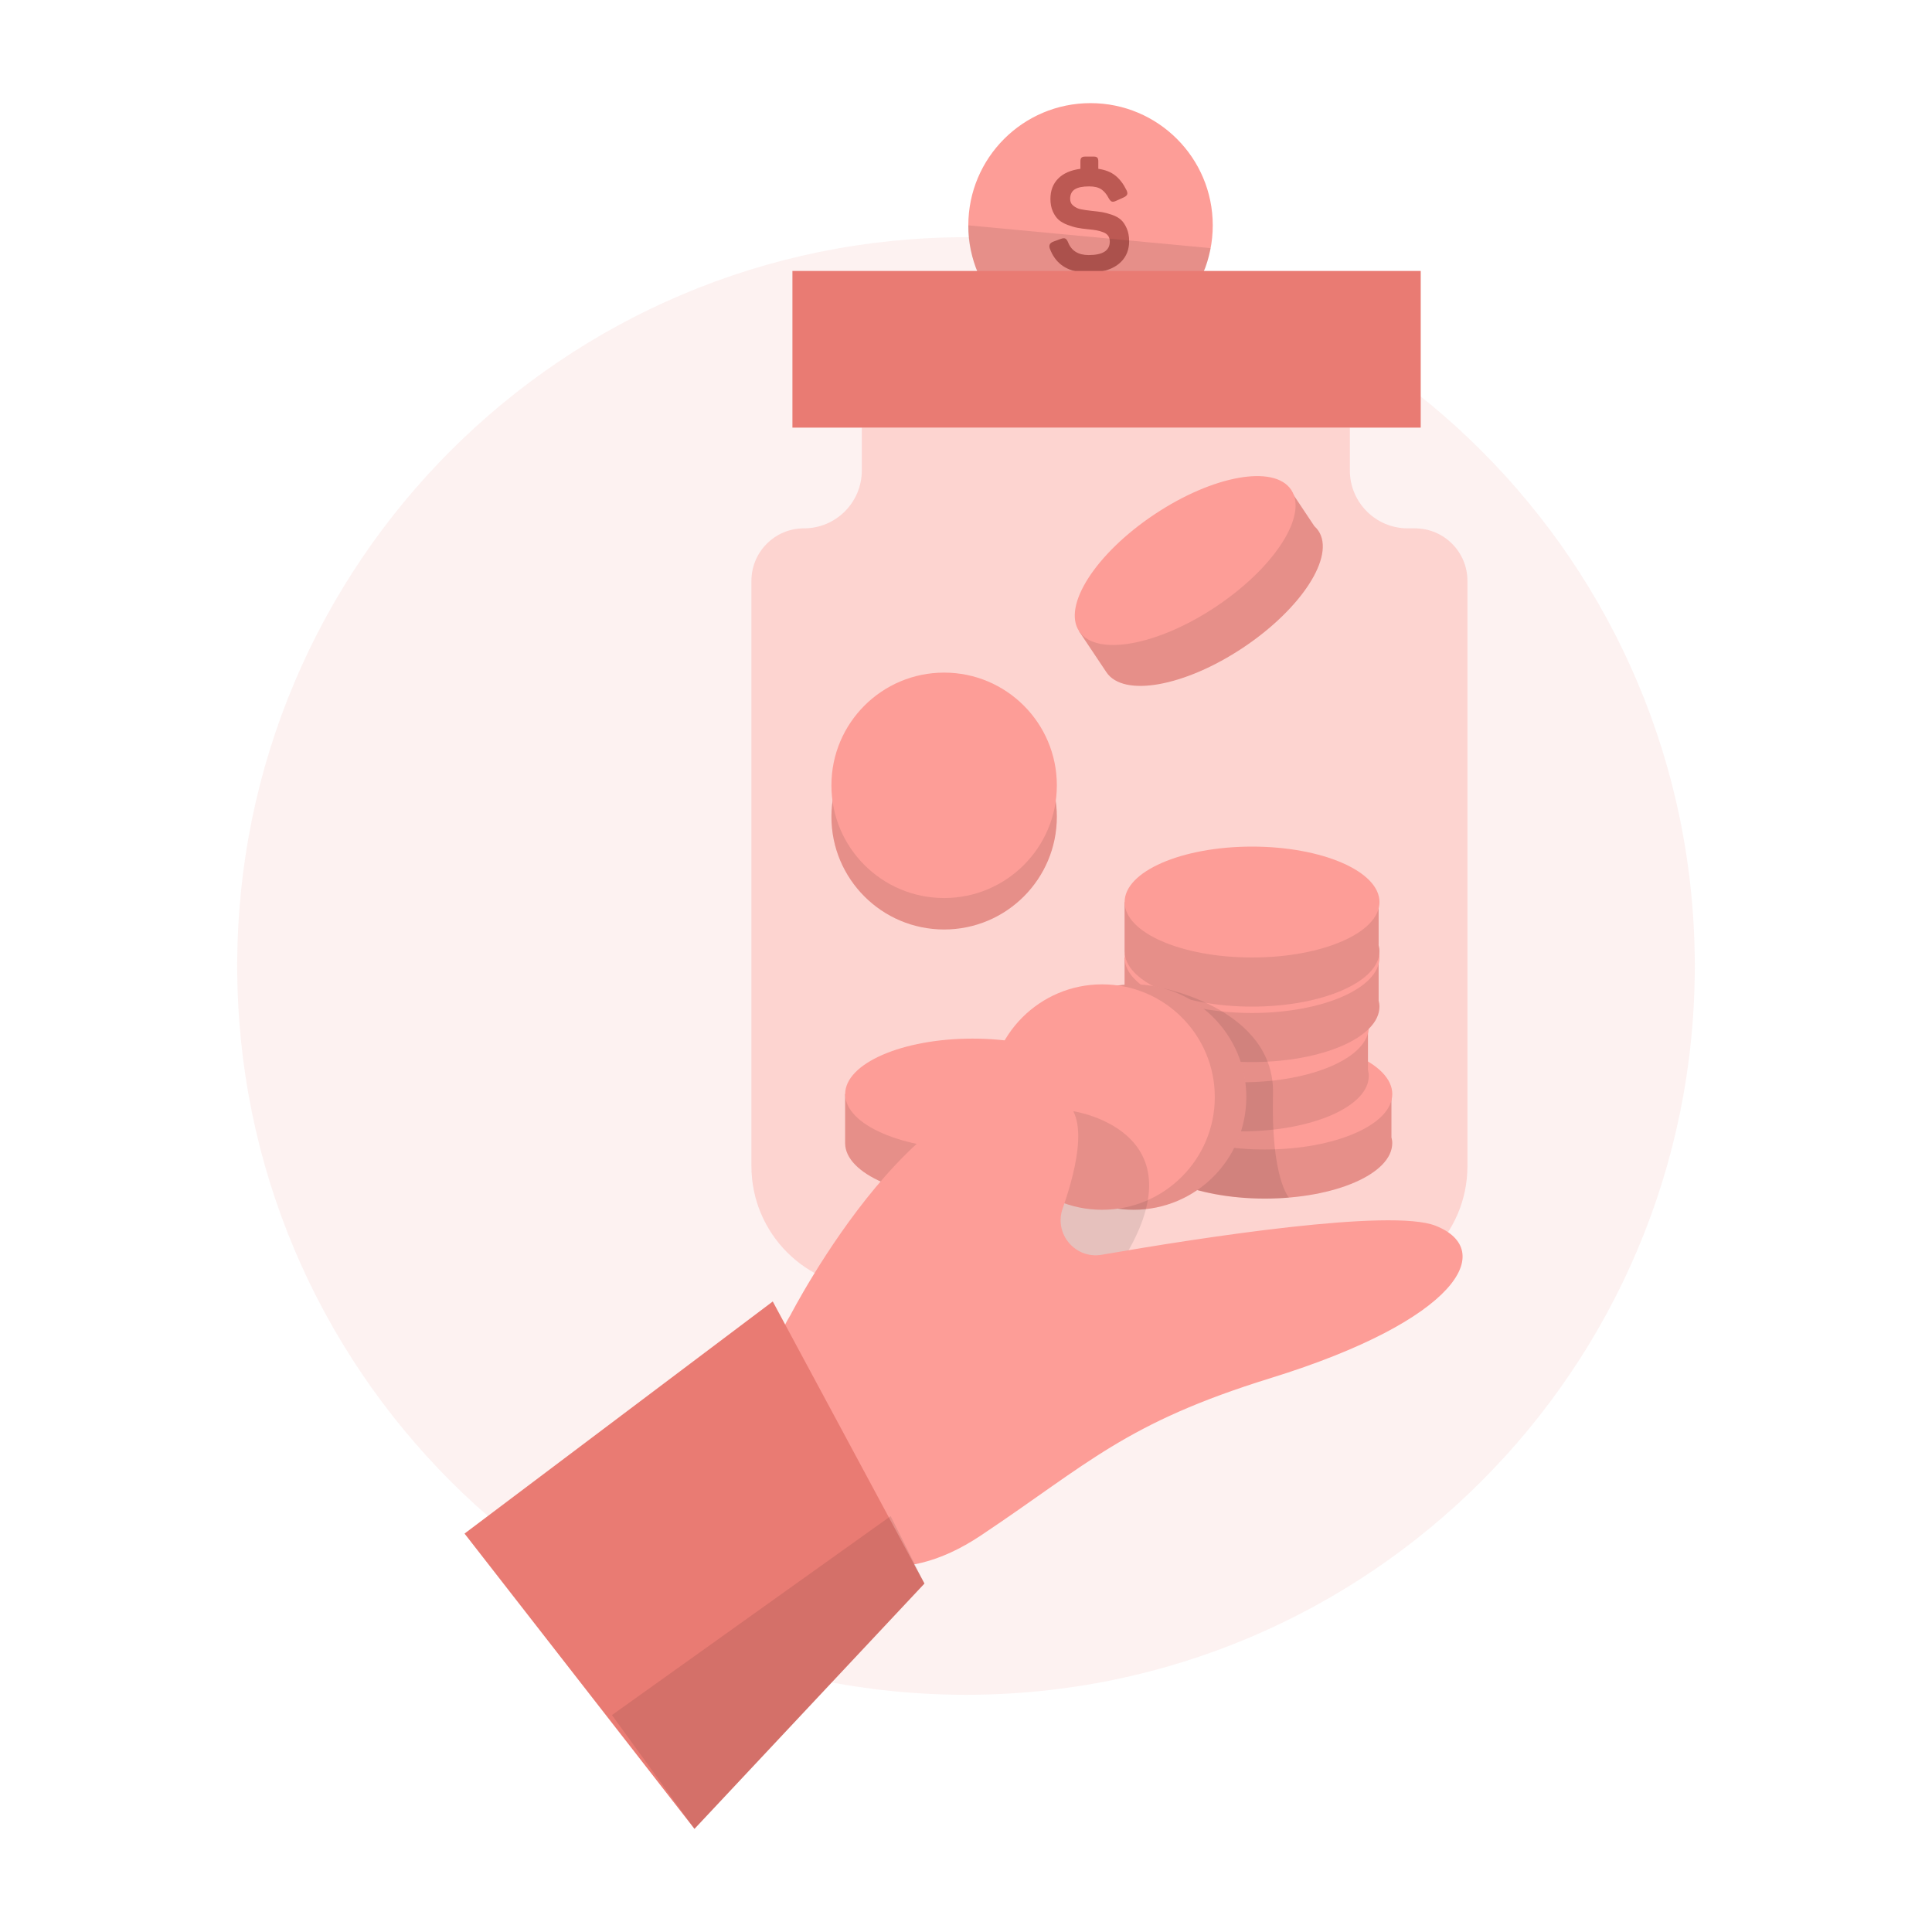 <svg width="500" height="500" viewBox="0 0 500 500" fill="none" xmlns="http://www.w3.org/2000/svg">
<g opacity="0.1">
<path d="M250 438.61C354.167 438.61 438.61 354.166 438.61 250C438.61 145.833 354.167 61.39 250 61.39C145.834 61.39 61.39 145.833 61.39 250C61.39 354.166 145.834 438.61 250 438.61Z" fill="#E97B73"/>
</g>
<g opacity="0.36">
<path d="M349.35 121.75V110.66H223.04V121.75C223.04 130.03 216.33 136.74 208.05 136.74C200.55 136.74 194.47 142.82 194.47 150.32V301.79C194.47 319.23 208.61 333.37 226.05 333.37H348.19C365.63 333.37 379.77 319.23 379.77 301.79V150.32C379.77 142.82 373.69 136.74 366.19 136.74H364.33C356.05 136.74 349.34 130.03 349.34 121.75H349.35Z" fill="#FD9D97"/>
</g>
<path d="M282.23 89.95C299.699 89.95 313.86 75.789 313.86 58.32C313.86 40.851 299.699 26.69 282.23 26.69C264.761 26.69 250.6 40.851 250.6 58.32C250.6 75.789 264.761 89.95 282.23 89.95Z" fill="#FD9D97"/>
<path d="M283.05 40.52C283.5 40.52 283.81 40.61 283.98 40.8C284.15 40.99 284.24 41.3 284.24 41.75V43.69C286.06 43.95 287.54 44.54 288.67 45.45C289.8 46.36 290.75 47.61 291.52 49.19C291.76 49.67 291.82 50.05 291.7 50.34C291.58 50.63 291.26 50.89 290.73 51.13L288.79 52C288.34 52.21 287.99 52.26 287.72 52.16C287.46 52.06 287.19 51.76 286.93 51.29C286.4 50.26 285.76 49.5 285.01 48.99C284.26 48.49 283.21 48.24 281.86 48.24C280.17 48.24 278.93 48.5 278.14 49.01C277.35 49.52 276.95 50.35 276.95 51.48C276.95 52.22 277.23 52.81 277.8 53.26C278.37 53.71 278.99 54.01 279.68 54.15C280.37 54.3 281.32 54.43 282.53 54.57C283.64 54.68 284.55 54.79 285.26 54.91C285.97 55.03 286.82 55.26 287.79 55.6C288.77 55.94 289.54 56.37 290.11 56.89C290.68 57.4 291.17 58.14 291.59 59.09C292.01 60.04 292.22 61.15 292.22 62.41C292.22 64.57 291.53 66.35 290.14 67.75C288.75 69.15 286.78 70.03 284.22 70.4V72.46C284.22 72.91 284.13 73.22 283.96 73.41C283.79 73.59 283.48 73.69 283.03 73.69H280.85C280.4 73.69 280.08 73.6 279.9 73.41C279.72 73.22 279.62 72.91 279.62 72.46V70.44C275.66 69.94 273.02 67.91 271.7 64.35C271.38 63.48 271.69 62.87 272.61 62.53L274.55 61.82C275.05 61.64 275.43 61.61 275.7 61.74C275.96 61.87 276.2 62.19 276.41 62.69C277.28 64.91 279.06 66.01 281.75 66.01C285.39 66.01 287.21 64.85 287.21 62.53C287.21 61.92 287.07 61.42 286.79 61.03C286.51 60.63 286.08 60.32 285.5 60.1C284.92 59.88 284.35 59.71 283.78 59.61C283.21 59.51 282.48 59.41 281.58 59.33C280.5 59.23 279.58 59.1 278.83 58.95C278.08 58.81 277.23 58.55 276.28 58.2C275.33 57.84 274.56 57.4 273.96 56.87C273.37 56.34 272.87 55.62 272.46 54.69C272.05 53.77 271.85 52.7 271.85 51.48C271.85 49.34 272.51 47.59 273.83 46.24C275.15 44.88 277.08 44.03 279.61 43.69V41.75C279.61 41.3 279.7 40.98 279.89 40.8C280.08 40.62 280.39 40.52 280.84 40.52H283.02H283.05Z" fill="#BC5953"/>
<path d="M367.68 70.12H205.08V110.67H367.68V70.12Z" fill="#E97B73"/>
<g opacity="0.09">
<path d="M252.88 70.12C252.88 70.12 250.32 64.22 250.6 58.32L313.3 64.22C313.3 64.22 312.47 68.53 311.57 70.12H252.87H252.88Z" fill="#000001"/>
</g>
<path d="M360.1 294.21V283.14H342.7C338.11 282.09 332.89 281.48 327.34 281.48C321.79 281.48 316.57 282.08 311.98 283.14H294.35V295.84C294.35 303.77 309.12 310.19 327.33 310.19C345.54 310.19 360.31 303.76 360.31 295.84C360.31 295.29 360.22 294.75 360.08 294.22L360.1 294.21Z" fill="#FD9D97"/>
<g opacity="0.09">
<path d="M360.1 294.21V283.14H342.7C338.11 282.09 332.89 281.48 327.34 281.48C321.79 281.48 316.57 282.08 311.98 283.14H294.35V295.84C294.35 303.77 309.12 310.19 327.33 310.19C345.54 310.19 360.31 303.76 360.31 295.84C360.31 295.29 360.22 294.75 360.08 294.22L360.1 294.21Z" fill="#000001"/>
</g>
<path d="M327.34 297.49C345.555 297.49 360.32 291.065 360.32 283.14C360.32 275.215 345.555 268.79 327.34 268.79C309.126 268.79 294.36 275.215 294.36 283.14C294.36 291.065 309.126 297.49 327.34 297.49Z" fill="#FD9D97"/>
<path d="M284.47 294.21V283.14H267.07C262.48 282.09 257.26 281.48 251.71 281.48C246.16 281.48 240.94 282.08 236.35 283.14H218.72V295.84C218.72 303.77 233.49 310.19 251.7 310.19C269.91 310.19 284.68 303.76 284.68 295.84C284.68 295.29 284.59 294.75 284.45 294.22L284.47 294.21Z" fill="#FD9D97"/>
<g opacity="0.09">
<path d="M284.47 294.21V283.14H267.07C262.48 282.09 257.26 281.48 251.71 281.48C246.16 281.48 240.94 282.08 236.35 283.14H218.72V295.84C218.72 303.77 233.49 310.19 251.7 310.19C269.91 310.19 284.68 303.76 284.68 295.84C284.68 295.29 284.59 294.75 284.45 294.22L284.47 294.21Z" fill="#000001"/>
</g>
<path d="M251.71 297.49C269.924 297.49 284.69 291.065 284.69 283.14C284.69 275.215 269.924 268.79 251.71 268.79C233.496 268.79 218.73 275.215 218.73 283.14C218.73 291.065 233.496 297.49 251.71 297.49Z" fill="#FD9D97"/>
<path d="M354.03 276.82V265.75H336.63C332.04 264.7 326.82 264.09 321.27 264.09C315.72 264.09 310.5 264.69 305.91 265.75H288.28V278.45C288.28 286.38 303.05 292.8 321.26 292.8C339.47 292.8 354.24 286.37 354.24 278.45C354.24 277.9 354.15 277.36 354.01 276.83L354.03 276.82Z" fill="#FD9D97"/>
<g opacity="0.09">
<path d="M354.03 276.82V265.75H336.63C332.04 264.7 326.82 264.09 321.27 264.09C315.72 264.09 310.5 264.69 305.91 265.75H288.28V278.45C288.28 286.38 303.05 292.8 321.26 292.8C339.47 292.8 354.24 286.37 354.24 278.45C354.24 277.9 354.15 277.36 354.01 276.83L354.03 276.82Z" fill="#000001"/>
</g>
<path d="M321.27 280.1C339.484 280.1 354.25 273.675 354.25 265.75C354.25 257.825 339.484 251.4 321.27 251.4C303.056 251.4 288.29 257.825 288.29 265.75C288.29 273.675 303.056 280.1 321.27 280.1Z" fill="#FD9D97"/>
<path d="M356.79 258.88V247.81H339.39C334.8 246.76 329.58 246.15 324.03 246.15C318.48 246.15 313.26 246.75 308.67 247.81H291.04V260.51C291.04 268.44 305.81 274.86 324.02 274.86C342.23 274.86 357 268.43 357 260.51C357 259.96 356.91 259.42 356.77 258.89L356.79 258.88Z" fill="#FD9D97"/>
<g opacity="0.09">
<path d="M356.79 258.88V247.81H339.39C334.8 246.76 329.58 246.15 324.03 246.15C318.48 246.15 313.26 246.75 308.67 247.81H291.04V260.51C291.04 268.44 305.81 274.86 324.02 274.86C342.23 274.86 357 268.43 357 260.51C357 259.96 356.91 259.42 356.77 258.89L356.79 258.88Z" fill="#000001"/>
</g>
<path d="M324.03 262.16C342.245 262.16 357.01 255.735 357.01 247.81C357.01 239.885 342.245 233.46 324.03 233.46C305.816 233.46 291.05 239.885 291.05 247.81C291.05 255.735 305.816 262.16 324.03 262.16Z" fill="#FD9D97"/>
<path d="M356.79 244.53V233.46H339.39C334.8 232.41 329.58 231.8 324.03 231.8C318.48 231.8 313.26 232.4 308.67 233.46H291.04V246.16C291.04 254.09 305.81 260.51 324.02 260.51C342.23 260.51 357 254.08 357 246.16C357 245.61 356.91 245.07 356.77 244.54L356.79 244.53Z" fill="#FD9D97"/>
<g opacity="0.09">
<path d="M356.79 244.53V233.46H339.39C334.8 232.41 329.58 231.8 324.03 231.8C318.48 231.8 313.26 232.4 308.67 233.46H291.04V246.16C291.04 254.09 305.81 260.51 324.02 260.51C342.23 260.51 357 254.08 357 246.16C357 245.61 356.91 245.07 356.77 244.54L356.79 244.53Z" fill="#000001"/>
</g>
<path d="M324.03 247.8C342.245 247.8 357.01 241.375 357.01 233.45C357.01 225.525 342.245 219.1 324.03 219.1C305.816 219.1 291.05 225.525 291.05 233.45C291.05 241.375 305.816 247.8 324.03 247.8Z" fill="#FD9D97"/>
<path d="M340.12 136.12L333.98 126.91L319.5 136.57C315.1 138.24 310.42 140.64 305.8 143.72C301.18 146.8 297.18 150.2 293.94 153.62L279.28 163.4L286.33 173.96C290.73 180.55 306.58 177.7 321.73 167.6C336.88 157.49 345.6 143.95 341.2 137.36C340.89 136.9 340.52 136.5 340.11 136.13L340.12 136.12Z" fill="#FD9D97"/>
<g opacity="0.09">
<path d="M340.12 136.12L333.98 126.91L319.5 136.57C315.1 138.24 310.42 140.64 305.8 143.72C301.18 146.8 297.18 150.2 293.94 153.62L279.28 163.4L286.33 173.96C290.73 180.55 306.58 177.7 321.73 167.6C336.88 157.49 345.6 143.95 341.2 137.36C340.89 136.9 340.52 136.5 340.11 136.13L340.12 136.12Z" fill="#000001"/>
</g>
<path d="M314.685 157.005C329.837 146.896 338.554 133.357 334.156 126.764C329.757 120.171 313.909 123.022 298.757 133.131C283.605 143.239 274.888 156.779 279.286 163.371C283.685 169.964 299.533 167.114 314.685 157.005Z" fill="#FD9D97"/>
<g opacity="0.09">
<path d="M301.1 255.8C301.1 255.8 330 261.34 329.45 283.14C328.9 304.95 333.58 309.93 333.58 309.93C333.58 309.93 320.7 311.57 306.86 307.08C293.02 302.59 301.1 255.79 301.1 255.79V255.8Z" fill="#000001"/>
</g>
<path d="M293.37 313.09C309.48 313.09 322.54 300.03 322.54 283.92C322.54 267.81 309.48 254.75 293.37 254.75C277.26 254.75 264.2 267.81 264.2 283.92C264.2 300.03 277.26 313.09 293.37 313.09Z" fill="#FD9D97"/>
<g opacity="0.09">
<path d="M293.37 313.09C309.48 313.09 322.54 300.03 322.54 283.92C322.54 267.81 309.48 254.75 293.37 254.75C277.26 254.75 264.2 267.81 264.2 283.92C264.2 300.03 277.26 313.09 293.37 313.09Z" fill="#000001"/>
</g>
<path d="M285.22 313.09C301.33 313.09 314.39 300.03 314.39 283.92C314.39 267.81 301.33 254.75 285.22 254.75C269.11 254.75 256.05 267.81 256.05 283.92C256.05 300.03 269.11 313.09 285.22 313.09Z" fill="#FD9D97"/>
<path d="M244.34 240.55C260.451 240.55 273.51 227.49 273.51 211.38C273.51 195.27 260.451 182.21 244.34 182.21C228.23 182.21 215.17 195.27 215.17 211.38C215.17 227.49 228.23 240.55 244.34 240.55Z" fill="#FD9D97"/>
<g opacity="0.09">
<path d="M244.34 240.55C260.451 240.55 273.51 227.49 273.51 211.38C273.51 195.27 260.451 182.21 244.34 182.21C228.23 182.21 215.17 195.27 215.17 211.38C215.17 227.49 228.23 240.55 244.34 240.55Z" fill="#000001"/>
</g>
<path d="M244.34 232.41C260.451 232.41 273.51 219.35 273.51 203.24C273.51 187.13 260.451 174.07 244.34 174.07C228.23 174.07 215.17 187.13 215.17 203.24C215.17 219.35 228.23 232.41 244.34 232.41Z" fill="#FD9D97"/>
<g opacity="0.09">
<path d="M277.77 287.58C277.77 287.58 314.8 293.03 287.13 331.22C259.46 369.42 254.78 316.29 277.77 287.58Z" fill="#000001"/>
</g>
<path d="M204.48 340.51C204.48 340.51 240.38 270.57 274.08 284.16C282.02 287.36 278.98 301.47 275.01 312.77C272.71 319.32 278.3 325.92 285.13 324.73C311.09 320.23 359.98 312.67 371.52 317.22C387.43 323.49 377.43 341.61 328.87 356.64C291.13 368.32 281.78 378.74 253.85 397.38C211.14 425.88 185.59 371.82 204.46 340.51H204.48Z" fill="#FD9D97"/>
<path d="M199.99 336.82L239.25 409.82L179.73 473.31L120.22 396.89L199.99 336.82Z" fill="#E97B73"/>
<g opacity="0.09">
<path d="M158.37 443.86L230.5 392.37L239.25 409.82L179.73 473.31L158.37 443.86Z" fill="#000001"/>
</g>
</svg>
